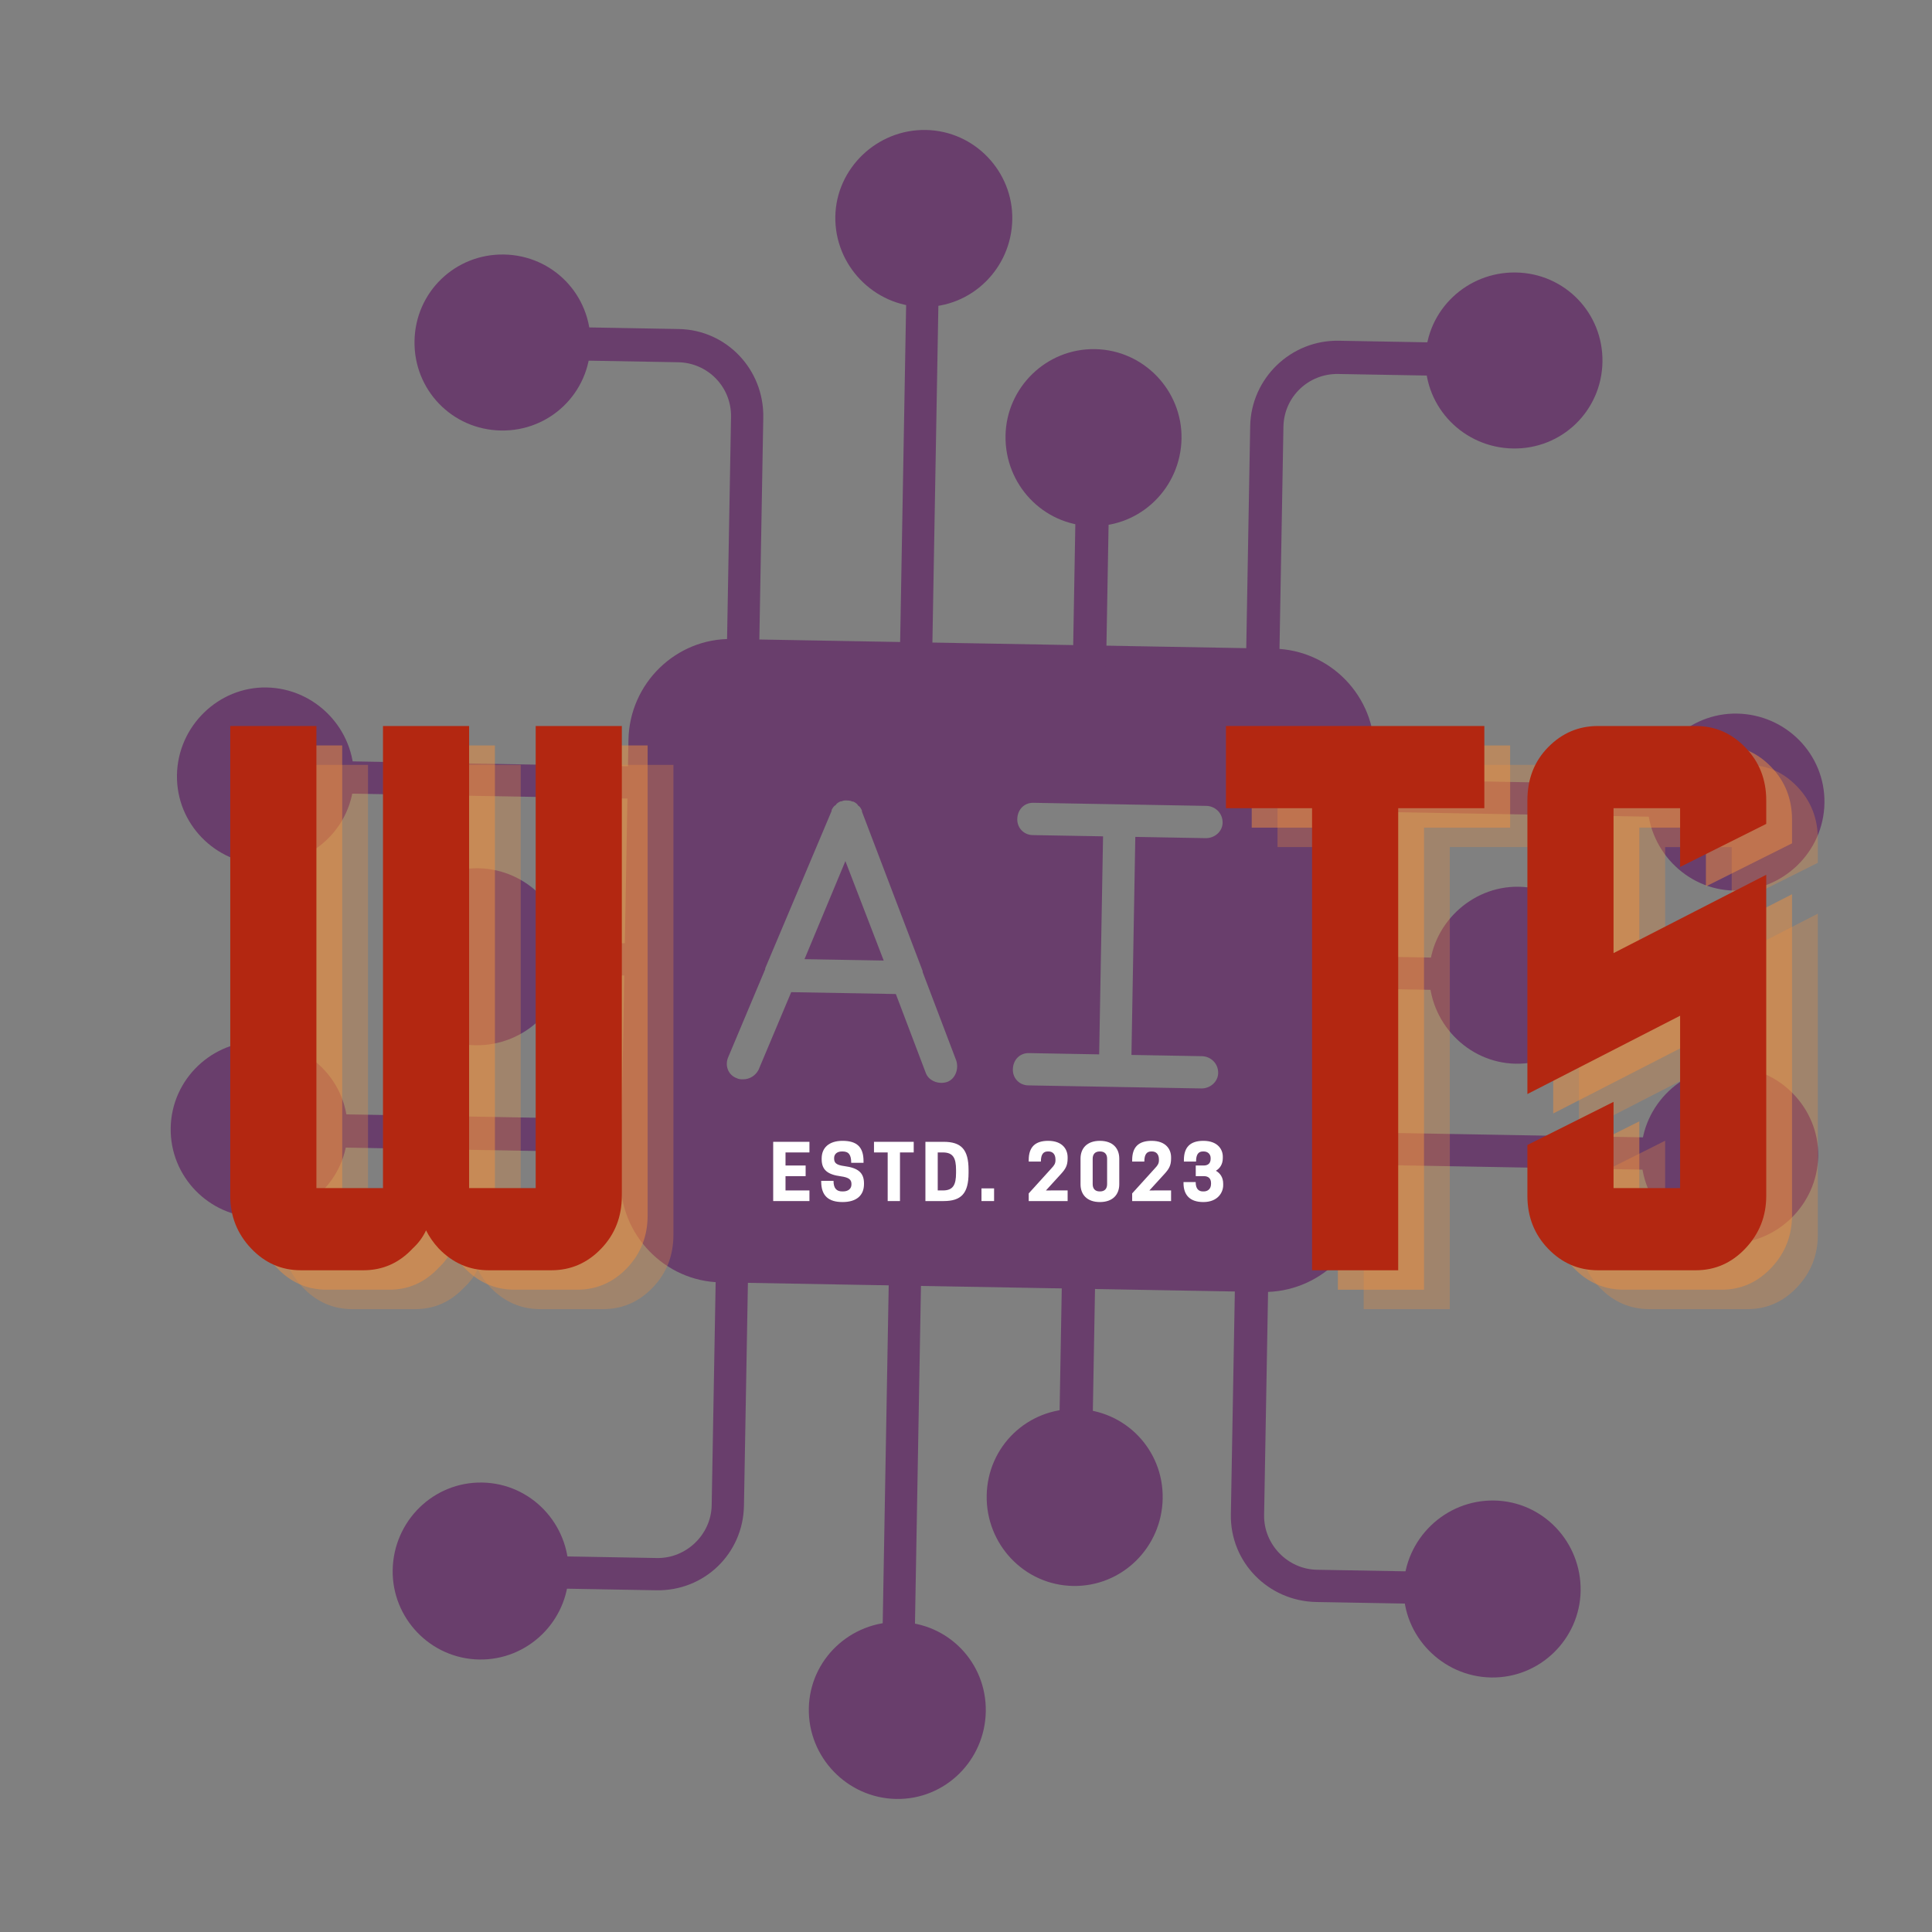 <svg xmlns="http://www.w3.org/2000/svg" xmlns:xlink="http://www.w3.org/1999/xlink" width="500" zoomAndPan="magnify" viewBox="0 0 375 375" height="500" preserveAspectRatio="xMidYMid meet" version="1.0"><rect x="0" y="0" width="375" height="375" fill="#808080" stroke="none"/><defs><g/><clipPath id="895624e293"><path d="M 120 124 L 267 124 L 267 251 L 120 251 Z M 120 124 " clip-rule="nonzero"/></clipPath><clipPath id="60f5c1afa6"><path d="M 36.555 22.684 L 356.754 28.371 L 351 352.32 L 30.801 346.633 Z M 36.555 22.684 " clip-rule="nonzero"/></clipPath><clipPath id="716bca8448"><path d="M 36.555 22.684 L 356.754 28.371 L 351 352.32 L 30.801 346.633 Z M 36.555 22.684 " clip-rule="nonzero"/></clipPath><clipPath id="19a16122b1"><path d="M 174 53 L 183 53 L 183 132 L 174 132 Z M 174 53 " clip-rule="nonzero"/></clipPath><clipPath id="61b8a2afd4"><path d="M 36.555 22.684 L 356.754 28.371 L 351 352.32 L 30.801 346.633 Z M 36.555 22.684 " clip-rule="nonzero"/></clipPath><clipPath id="89fb975c18"><path d="M 36.555 22.684 L 356.754 28.371 L 351 352.32 L 30.801 346.633 Z M 36.555 22.684 " clip-rule="nonzero"/></clipPath><clipPath id="247febf30d"><path d="M 162 25 L 197 25 L 197 60 L 162 60 Z M 162 25 " clip-rule="nonzero"/></clipPath><clipPath id="c7e0e352fa"><path d="M 36.555 22.684 L 356.754 28.371 L 351 352.32 L 30.801 346.633 Z M 36.555 22.684 " clip-rule="nonzero"/></clipPath><clipPath id="b2e7d6662c"><path d="M 36.555 22.684 L 356.754 28.371 L 351 352.32 L 30.801 346.633 Z M 36.555 22.684 " clip-rule="nonzero"/></clipPath><clipPath id="68cd375a69"><path d="M 208 95 L 216 95 L 216 132 L 208 132 Z M 208 95 " clip-rule="nonzero"/></clipPath><clipPath id="cdfb68160e"><path d="M 36.555 22.684 L 356.754 28.371 L 351 352.32 L 30.801 346.633 Z M 36.555 22.684 " clip-rule="nonzero"/></clipPath><clipPath id="280800e786"><path d="M 36.555 22.684 L 356.754 28.371 L 351 352.32 L 30.801 346.633 Z M 36.555 22.684 " clip-rule="nonzero"/></clipPath><clipPath id="8c2e4e39b2"><path d="M 195 67 L 230 67 L 230 103 L 195 103 Z M 195 67 " clip-rule="nonzero"/></clipPath><clipPath id="a9f0c5ac9f"><path d="M 36.555 22.684 L 356.754 28.371 L 351 352.32 L 30.801 346.633 Z M 36.555 22.684 " clip-rule="nonzero"/></clipPath><clipPath id="314cac5dd6"><path d="M 36.555 22.684 L 356.754 28.371 L 351 352.32 L 30.801 346.633 Z M 36.555 22.684 " clip-rule="nonzero"/></clipPath><clipPath id="941f2319b2"><path d="M 241 66 L 284 66 L 284 133 L 241 133 Z M 241 66 " clip-rule="nonzero"/></clipPath><clipPath id="9f6d75e9c3"><path d="M 36.555 22.684 L 356.754 28.371 L 351 352.32 L 30.801 346.633 Z M 36.555 22.684 " clip-rule="nonzero"/></clipPath><clipPath id="4e5cf99139"><path d="M 36.555 22.684 L 356.754 28.371 L 351 352.32 L 30.801 346.633 Z M 36.555 22.684 " clip-rule="nonzero"/></clipPath><clipPath id="0f11451561"><path d="M 276 52 L 312 52 L 312 88 L 276 88 Z M 276 52 " clip-rule="nonzero"/></clipPath><clipPath id="218924fa61"><path d="M 36.555 22.684 L 356.754 28.371 L 351 352.32 L 30.801 346.633 Z M 36.555 22.684 " clip-rule="nonzero"/></clipPath><clipPath id="cd38a8ddcf"><path d="M 36.555 22.684 L 356.754 28.371 L 351 352.32 L 30.801 346.633 Z M 36.555 22.684 " clip-rule="nonzero"/></clipPath><clipPath id="bad99c5038"><path d="M 108 63 L 149 63 L 149 131 L 108 131 Z M 108 63 " clip-rule="nonzero"/></clipPath><clipPath id="78662cc210"><path d="M 36.555 22.684 L 356.754 28.371 L 351 352.32 L 30.801 346.633 Z M 36.555 22.684 " clip-rule="nonzero"/></clipPath><clipPath id="b880d0c019"><path d="M 36.555 22.684 L 356.754 28.371 L 351 352.32 L 30.801 346.633 Z M 36.555 22.684 " clip-rule="nonzero"/></clipPath><clipPath id="b0d329d0ca"><path d="M 80 49 L 115 49 L 115 84 L 80 84 Z M 80 49 " clip-rule="nonzero"/></clipPath><clipPath id="f43cca7c73"><path d="M 36.555 22.684 L 356.754 28.371 L 351 352.32 L 30.801 346.633 Z M 36.555 22.684 " clip-rule="nonzero"/></clipPath><clipPath id="ff06f9dbd4"><path d="M 36.555 22.684 L 356.754 28.371 L 351 352.32 L 30.801 346.633 Z M 36.555 22.684 " clip-rule="nonzero"/></clipPath><clipPath id="56a341dcf9"><path d="M 260 151 L 327 151 L 327 159 L 260 159 Z M 260 151 " clip-rule="nonzero"/></clipPath><clipPath id="0589700fce"><path d="M 36.555 22.684 L 356.754 28.371 L 351 352.32 L 30.801 346.633 Z M 36.555 22.684 " clip-rule="nonzero"/></clipPath><clipPath id="c4bb96fa6c"><path d="M 36.555 22.684 L 356.754 28.371 L 351 352.32 L 30.801 346.633 Z M 36.555 22.684 " clip-rule="nonzero"/></clipPath><clipPath id="7567b9d6a1"><path d="M 319 138 L 355 138 L 355 173 L 319 173 Z M 319 138 " clip-rule="nonzero"/></clipPath><clipPath id="b8759ae24a"><path d="M 36.555 22.684 L 356.754 28.371 L 351 352.32 L 30.801 346.633 Z M 36.555 22.684 " clip-rule="nonzero"/></clipPath><clipPath id="9e992538cb"><path d="M 36.555 22.684 L 356.754 28.371 L 351 352.32 L 30.801 346.633 Z M 36.555 22.684 " clip-rule="nonzero"/></clipPath><clipPath id="c3412847da"><path d="M 259 185 L 284 185 L 284 193 L 259 193 Z M 259 185 " clip-rule="nonzero"/></clipPath><clipPath id="0d73ebf85a"><path d="M 36.555 22.684 L 356.754 28.371 L 351 352.32 L 30.801 346.633 Z M 36.555 22.684 " clip-rule="nonzero"/></clipPath><clipPath id="998cf0edea"><path d="M 36.555 22.684 L 356.754 28.371 L 351 352.32 L 30.801 346.633 Z M 36.555 22.684 " clip-rule="nonzero"/></clipPath><clipPath id="9c0096636a"><path d="M 277 172 L 312 172 L 312 207 L 277 207 Z M 277 172 " clip-rule="nonzero"/></clipPath><clipPath id="bd945d0811"><path d="M 36.555 22.684 L 356.754 28.371 L 351 352.32 L 30.801 346.633 Z M 36.555 22.684 " clip-rule="nonzero"/></clipPath><clipPath id="88f3a07d03"><path d="M 36.555 22.684 L 356.754 28.371 L 351 352.32 L 30.801 346.633 Z M 36.555 22.684 " clip-rule="nonzero"/></clipPath><clipPath id="b370117d90"><path d="M 258 219 L 325 219 L 325 228 L 258 228 Z M 258 219 " clip-rule="nonzero"/></clipPath><clipPath id="aee5d3db05"><path d="M 36.555 22.684 L 356.754 28.371 L 351 352.32 L 30.801 346.633 Z M 36.555 22.684 " clip-rule="nonzero"/></clipPath><clipPath id="47d295acdd"><path d="M 36.555 22.684 L 356.754 28.371 L 351 352.32 L 30.801 346.633 Z M 36.555 22.684 " clip-rule="nonzero"/></clipPath><clipPath id="833400705a"><path d="M 318 207 L 353 207 L 353 242 L 318 242 Z M 318 207 " clip-rule="nonzero"/></clipPath><clipPath id="e46250c40a"><path d="M 36.555 22.684 L 356.754 28.371 L 351 352.32 L 30.801 346.633 Z M 36.555 22.684 " clip-rule="nonzero"/></clipPath><clipPath id="c892b0cb42"><path d="M 36.555 22.684 L 356.754 28.371 L 351 352.32 L 30.801 346.633 Z M 36.555 22.684 " clip-rule="nonzero"/></clipPath><clipPath id="1beb6cb17c"><path d="M 171 243 L 179 243 L 179 322 L 171 322 Z M 171 243 " clip-rule="nonzero"/></clipPath><clipPath id="83ec8e0f5c"><path d="M 36.555 22.684 L 356.754 28.371 L 351 352.32 L 30.801 346.633 Z M 36.555 22.684 " clip-rule="nonzero"/></clipPath><clipPath id="a64b6137c4"><path d="M 36.555 22.684 L 356.754 28.371 L 351 352.32 L 30.801 346.633 Z M 36.555 22.684 " clip-rule="nonzero"/></clipPath><clipPath id="ea58fdb135"><path d="M 156 314 L 192 314 L 192 350 L 156 350 Z M 156 314 " clip-rule="nonzero"/></clipPath><clipPath id="33c236ddaa"><path d="M 36.555 22.684 L 356.754 28.371 L 351 352.32 L 30.801 346.633 Z M 36.555 22.684 " clip-rule="nonzero"/></clipPath><clipPath id="22baf4ad5b"><path d="M 36.555 22.684 L 356.754 28.371 L 351 352.32 L 30.801 346.633 Z M 36.555 22.684 " clip-rule="nonzero"/></clipPath><clipPath id="7a31a02f2b"><path d="M 205 243 L 213 243 L 213 280 L 205 280 Z M 205 243 " clip-rule="nonzero"/></clipPath><clipPath id="86a9da681c"><path d="M 36.555 22.684 L 356.754 28.371 L 351 352.32 L 30.801 346.633 Z M 36.555 22.684 " clip-rule="nonzero"/></clipPath><clipPath id="2b853f7bab"><path d="M 36.555 22.684 L 356.754 28.371 L 351 352.32 L 30.801 346.633 Z M 36.555 22.684 " clip-rule="nonzero"/></clipPath><clipPath id="df292d24e6"><path d="M 191 273 L 226 273 L 226 308 L 191 308 Z M 191 273 " clip-rule="nonzero"/></clipPath><clipPath id="267c2be003"><path d="M 36.555 22.684 L 356.754 28.371 L 351 352.32 L 30.801 346.633 Z M 36.555 22.684 " clip-rule="nonzero"/></clipPath><clipPath id="9cd76be315"><path d="M 36.555 22.684 L 356.754 28.371 L 351 352.32 L 30.801 346.633 Z M 36.555 22.684 " clip-rule="nonzero"/></clipPath><clipPath id="3a878bc8b4"><path d="M 238 244 L 279 244 L 279 312 L 238 312 Z M 238 244 " clip-rule="nonzero"/></clipPath><clipPath id="f75fd65687"><path d="M 36.555 22.684 L 356.754 28.371 L 351 352.32 L 30.801 346.633 Z M 36.555 22.684 " clip-rule="nonzero"/></clipPath><clipPath id="657f21ca26"><path d="M 36.555 22.684 L 356.754 28.371 L 351 352.32 L 30.801 346.633 Z M 36.555 22.684 " clip-rule="nonzero"/></clipPath><clipPath id="35b478cdfc"><path d="M 272 291 L 307 291 L 307 326 L 272 326 Z M 272 291 " clip-rule="nonzero"/></clipPath><clipPath id="26f58184c7"><path d="M 36.555 22.684 L 356.754 28.371 L 351 352.32 L 30.801 346.633 Z M 36.555 22.684 " clip-rule="nonzero"/></clipPath><clipPath id="649ede7282"><path d="M 36.555 22.684 L 356.754 28.371 L 351 352.32 L 30.801 346.633 Z M 36.555 22.684 " clip-rule="nonzero"/></clipPath><clipPath id="a0b785434b"><path d="M 104 242 L 146 242 L 146 309 L 104 309 Z M 104 242 " clip-rule="nonzero"/></clipPath><clipPath id="4c05b08aad"><path d="M 36.555 22.684 L 356.754 28.371 L 351 352.32 L 30.801 346.633 Z M 36.555 22.684 " clip-rule="nonzero"/></clipPath><clipPath id="e73bd438d1"><path d="M 36.555 22.684 L 356.754 28.371 L 351 352.32 L 30.801 346.633 Z M 36.555 22.684 " clip-rule="nonzero"/></clipPath><clipPath id="2f28edc4d5"><path d="M 76 287 L 111 287 L 111 323 L 76 323 Z M 76 287 " clip-rule="nonzero"/></clipPath><clipPath id="af0b7113b3"><path d="M 36.555 22.684 L 356.754 28.371 L 351 352.32 L 30.801 346.633 Z M 36.555 22.684 " clip-rule="nonzero"/></clipPath><clipPath id="d779678ba4"><path d="M 36.555 22.684 L 356.754 28.371 L 351 352.32 L 30.801 346.633 Z M 36.555 22.684 " clip-rule="nonzero"/></clipPath><clipPath id="797e48f915"><path d="M 62 147 L 129 147 L 129 156 L 62 156 Z M 62 147 " clip-rule="nonzero"/></clipPath><clipPath id="907c60ba14"><path d="M 36.555 22.684 L 356.754 28.371 L 351 352.32 L 30.801 346.633 Z M 36.555 22.684 " clip-rule="nonzero"/></clipPath><clipPath id="d3faacc3c8"><path d="M 36.555 22.684 L 356.754 28.371 L 351 352.32 L 30.801 346.633 Z M 36.555 22.684 " clip-rule="nonzero"/></clipPath><clipPath id="dc5b8a04bc"><path d="M 34 133 L 69 133 L 69 168 L 34 168 Z M 34 133 " clip-rule="nonzero"/></clipPath><clipPath id="4583e6c410"><path d="M 36.555 22.684 L 356.754 28.371 L 351 352.32 L 30.801 346.633 Z M 36.555 22.684 " clip-rule="nonzero"/></clipPath><clipPath id="0cedaac43f"><path d="M 36.555 22.684 L 356.754 28.371 L 351 352.32 L 30.801 346.633 Z M 36.555 22.684 " clip-rule="nonzero"/></clipPath><clipPath id="bafaa85e4a"><path d="M 103 182 L 128 182 L 128 190 L 103 190 Z M 103 182 " clip-rule="nonzero"/></clipPath><clipPath id="374fe1232e"><path d="M 36.555 22.684 L 356.754 28.371 L 351 352.32 L 30.801 346.633 Z M 36.555 22.684 " clip-rule="nonzero"/></clipPath><clipPath id="7a0591db0c"><path d="M 36.555 22.684 L 356.754 28.371 L 351 352.32 L 30.801 346.633 Z M 36.555 22.684 " clip-rule="nonzero"/></clipPath><clipPath id="cd0ffa2f88"><path d="M 75 168 L 110 168 L 110 203 L 75 203 Z M 75 168 " clip-rule="nonzero"/></clipPath><clipPath id="deb052cf3d"><path d="M 36.555 22.684 L 356.754 28.371 L 351 352.32 L 30.801 346.633 Z M 36.555 22.684 " clip-rule="nonzero"/></clipPath><clipPath id="d948e46bba"><path d="M 36.555 22.684 L 356.754 28.371 L 351 352.32 L 30.801 346.633 Z M 36.555 22.684 " clip-rule="nonzero"/></clipPath><clipPath id="ea0650fee1"><path d="M 61 216 L 127 216 L 127 224 L 61 224 Z M 61 216 " clip-rule="nonzero"/></clipPath><clipPath id="00e3f78082"><path d="M 36.555 22.684 L 356.754 28.371 L 351 352.32 L 30.801 346.633 Z M 36.555 22.684 " clip-rule="nonzero"/></clipPath><clipPath id="4b8e83b44a"><path d="M 36.555 22.684 L 356.754 28.371 L 351 352.32 L 30.801 346.633 Z M 36.555 22.684 " clip-rule="nonzero"/></clipPath><clipPath id="e3da1442a2"><path d="M 33 202 L 68 202 L 68 237 L 33 237 Z M 33 202 " clip-rule="nonzero"/></clipPath><clipPath id="8b1a2b9654"><path d="M 36.555 22.684 L 356.754 28.371 L 351 352.32 L 30.801 346.633 Z M 36.555 22.684 " clip-rule="nonzero"/></clipPath><clipPath id="1bc4c8ca08"><path d="M 36.555 22.684 L 356.754 28.371 L 351 352.32 L 30.801 346.633 Z M 36.555 22.684 " clip-rule="nonzero"/></clipPath></defs><g clip-path="url(#895624e293)"><g clip-path="url(#60f5c1afa6)"><g clip-path="url(#716bca8448)"><path fill="#693e6c" d="M 244.992 250.773 L 139.855 248.906 C 129.039 248.715 120.277 239.637 120.469 228.82 L 121.984 143.609 C 122.18 132.602 131.258 123.84 142.074 124.031 L 247.211 125.902 C 258.219 126.098 266.98 135.176 266.781 146.18 L 265.27 231.391 C 265.078 242.207 256 250.969 244.992 250.773 Z M 144.164 209.496 C 143.785 209.488 143.402 209.484 143.027 209.285 C 141.328 208.688 140.605 206.777 141.395 205.082 L 148.527 188.121 L 148.531 187.934 L 161.414 157.41 C 161.414 157.41 161.418 157.219 161.418 157.219 C 161.613 156.844 161.812 156.465 162.195 156.281 C 162.391 155.906 162.773 155.723 163.156 155.539 C 163.156 155.539 163.156 155.539 163.344 155.543 C 163.73 155.359 163.918 155.363 164.297 155.371 C 164.676 155.379 165.059 155.383 165.434 155.582 C 165.434 155.582 165.621 155.586 165.621 155.586 C 166 155.781 166.375 155.977 166.559 156.359 C 166.934 156.559 167.117 156.941 167.301 157.324 C 167.301 157.324 167.297 157.512 167.297 157.512 L 179.086 188.477 L 179.082 188.664 L 185.613 205.867 C 186.152 207.586 185.359 209.469 183.828 210.012 C 182.113 210.551 180.227 209.758 179.684 208.23 L 173.883 192.938 L 153.574 192.578 L 147.234 207.652 C 146.645 208.781 145.492 209.52 144.164 209.496 Z M 216.465 210.973 L 216.273 210.969 L 199.574 210.672 C 197.867 210.641 196.562 209.289 196.594 207.582 C 196.625 205.684 197.977 204.379 199.688 204.406 L 213.348 204.652 L 214.102 162.332 L 200.438 162.09 C 198.73 162.059 197.426 160.707 197.453 158.996 C 197.488 157.102 198.84 155.797 200.547 155.824 L 234.141 156.422 C 235.848 156.453 237.34 157.809 237.309 159.707 C 237.277 161.414 235.734 162.715 234.027 162.684 L 220.363 162.441 L 219.613 204.762 L 233.277 205.004 C 234.984 205.035 236.48 206.391 236.445 208.289 C 236.414 209.996 234.871 211.297 233.164 211.266 Z M 171.527 186.441 L 164.09 167.137 L 156.156 186.172 Z M 171.527 186.441 " fill-opacity="1" fill-rule="evenodd"/></g></g></g><g clip-path="url(#19a16122b1)"><g clip-path="url(#61b8a2afd4)"><g clip-path="url(#89fb975c18)"><path fill="#693e6c" d="M 177.828 131.121 C 176.121 131.094 174.629 129.547 174.66 127.84 L 175.93 56.293 C 175.961 54.586 177.504 53.094 179.211 53.125 C 180.922 53.156 182.223 54.695 182.191 56.406 L 180.922 127.949 C 180.891 129.66 179.535 131.152 177.828 131.121 Z M 177.828 131.121 " fill-opacity="1" fill-rule="evenodd"/></g></g></g><g clip-path="url(#247febf30d)"><g clip-path="url(#c7e0e352fa)"><g clip-path="url(#b2e7d6662c)"><path fill="#693e6c" d="M 179.098 59.578 C 169.609 59.41 161.965 51.488 162.137 42 C 162.301 32.703 170.219 25.059 179.707 25.227 C 189.195 25.395 196.648 33.312 196.484 42.609 C 196.316 52.098 188.586 59.746 179.098 59.578 Z M 179.098 59.578 " fill-opacity="1" fill-rule="evenodd"/></g></g></g><g clip-path="url(#68cd375a69)"><g clip-path="url(#cdfb68160e)"><g clip-path="url(#280800e786)"><path fill="#693e6c" d="M 211.418 131.719 C 209.711 131.688 208.219 130.145 208.25 128.438 L 208.773 98.832 C 208.805 97.121 210.352 95.633 212.059 95.66 C 213.766 95.691 215.258 97.238 215.227 98.945 L 214.703 128.551 C 214.672 130.258 213.125 131.75 211.418 131.719 Z M 211.418 131.719 " fill-opacity="1" fill-rule="evenodd"/></g></g></g><g clip-path="url(#8c2e4e39b2)"><g clip-path="url(#a9f0c5ac9f)"><g clip-path="url(#314cac5dd6)"><path fill="#693e6c" d="M 211.945 102.113 C 202.453 101.945 195.004 94.031 195.172 84.543 C 195.336 75.242 203.066 67.598 212.555 67.766 C 222.043 67.934 229.496 75.848 229.332 85.148 C 229.16 94.637 221.434 102.281 211.945 102.113 Z M 211.945 102.113 " fill-opacity="1" fill-rule="evenodd"/></g></g></g><g clip-path="url(#941f2319b2)"><g clip-path="url(#9f6d75e9c3)"><g clip-path="url(#4e5cf99139)"><path fill="#693e6c" d="M 245.008 132.316 C 243.301 132.285 241.809 130.742 241.84 129.031 L 242.66 82.727 C 242.828 73.43 250.555 65.973 259.852 66.137 L 279.969 66.496 C 281.676 66.523 283.168 68.07 283.137 69.777 C 283.105 71.484 281.562 72.977 279.855 72.945 L 259.738 72.59 C 254.043 72.488 249.219 76.957 249.113 82.84 L 248.293 129.148 C 248.262 130.855 246.715 132.348 245.008 132.316 Z M 245.008 132.316 " fill-opacity="1" fill-rule="evenodd"/></g></g></g><g clip-path="url(#0f11451561)"><g clip-path="url(#218924fa61)"><g clip-path="url(#cd38a8ddcf)"><path fill="#693e6c" d="M 293.652 87.051 C 284.164 86.883 276.516 79.152 276.684 69.664 C 276.852 60.176 284.77 52.723 294.258 52.891 C 303.746 53.059 311.203 60.785 311.035 70.273 C 310.867 79.762 303.141 87.219 293.652 87.051 Z M 293.652 87.051 " fill-opacity="1" fill-rule="evenodd"/></g></g></g><g clip-path="url(#bad99c5038)"><g clip-path="url(#78662cc210)"><g clip-path="url(#b880d0c019)"><path fill="#693e6c" d="M 144.238 130.527 C 142.34 130.492 141.039 128.949 141.066 127.242 L 141.891 80.938 C 141.996 75.055 137.332 70.414 131.637 70.312 L 111.523 69.957 C 109.625 69.922 108.324 68.383 108.352 66.672 C 108.383 64.965 109.738 63.469 111.637 63.504 L 131.754 63.863 C 141.051 64.027 148.316 71.75 148.152 81.047 L 147.332 127.355 C 147.301 129.062 145.945 130.555 144.238 130.527 Z M 144.238 130.527 " fill-opacity="1" fill-rule="evenodd"/></g></g></g><g clip-path="url(#b0d329d0ca)"><g clip-path="url(#f43cca7c73)"><g clip-path="url(#ff06f9dbd4)"><path fill="#693e6c" d="M 97.23 83.562 C 87.742 83.391 80.289 75.668 80.457 66.176 C 80.625 56.688 88.352 49.23 97.84 49.402 C 107.328 49.57 114.785 57.297 114.617 66.785 C 114.445 76.273 106.723 83.73 97.23 83.562 Z M 97.23 83.562 " fill-opacity="1" fill-rule="evenodd"/></g></g></g><g clip-path="url(#56a341dcf9)"><g clip-path="url(#0589700fce)"><g clip-path="url(#c4bb96fa6c)"><path fill="#693e6c" d="M 322.945 158.57 L 263.355 157.512 C 261.648 157.48 260.156 155.934 260.188 154.227 C 260.215 152.52 261.758 151.219 263.465 151.246 L 323.055 152.305 C 324.766 152.336 326.07 153.688 326.039 155.398 C 326.008 157.105 324.652 158.598 322.945 158.57 Z M 322.945 158.57 " fill-opacity="1" fill-rule="evenodd"/></g></g></g><g clip-path="url(#7567b9d6a1)"><g clip-path="url(#b8759ae24a)"><g clip-path="url(#9e992538cb)"><path fill="#693e6c" d="M 336.547 172.859 C 327.25 172.691 319.605 164.773 319.777 155.285 C 319.945 145.797 327.859 138.344 337.16 138.508 C 346.648 138.676 354.293 146.406 354.125 155.895 C 353.957 165.383 346.039 173.027 336.547 172.859 Z M 336.547 172.859 " fill-opacity="1" fill-rule="evenodd"/></g></g></g><g clip-path="url(#c3412847da)"><g clip-path="url(#0d73ebf85a)"><g clip-path="url(#998cf0edea)"><path fill="#693e6c" d="M 280.582 192.176 L 262.746 191.859 C 261.035 191.828 259.543 190.473 259.574 188.578 C 259.605 186.867 261.148 185.566 262.855 185.598 L 280.695 185.914 C 282.402 185.945 283.707 187.297 283.676 189.004 C 283.645 190.902 282.293 192.207 280.582 192.176 Z M 280.582 192.176 " fill-opacity="1" fill-rule="evenodd"/></g></g></g><g clip-path="url(#9c0096636a)"><g clip-path="url(#bd945d0811)"><g clip-path="url(#88f3a07d03)"><path fill="#693e6c" d="M 294.188 206.465 C 284.887 206.301 277.246 198.383 277.414 188.895 C 277.578 179.594 285.5 171.953 294.797 172.117 C 304.285 172.285 311.93 180.203 311.766 189.504 C 311.594 198.992 303.676 206.637 294.188 206.465 Z M 294.188 206.465 " fill-opacity="1" fill-rule="evenodd"/></g></g></g><g clip-path="url(#b370117d90)"><g clip-path="url(#aee5d3db05)"><g clip-path="url(#47d295acdd)"><path fill="#693e6c" d="M 321.727 227.078 L 262.137 226.02 C 260.43 225.988 258.934 224.633 258.969 222.738 C 259 221.027 260.539 219.727 262.25 219.758 L 321.84 220.816 C 323.547 220.848 324.852 222.199 324.82 223.906 C 324.789 225.805 323.438 227.109 321.727 227.078 Z M 321.727 227.078 " fill-opacity="1" fill-rule="evenodd"/></g></g></g><g clip-path="url(#833400705a)"><g clip-path="url(#e46250c40a)"><g clip-path="url(#c892b0cb42)"><path fill="#693e6c" d="M 335.332 241.367 C 326.031 241.203 318.391 233.285 318.559 223.793 C 318.723 214.496 326.645 206.852 335.941 207.02 C 345.43 207.188 353.074 215.105 352.91 224.406 C 352.738 233.895 344.82 241.535 335.332 241.367 Z M 335.332 241.367 " fill-opacity="1" fill-rule="evenodd"/></g></g></g><g clip-path="url(#1beb6cb17c)"><g clip-path="url(#83ec8e0f5c)"><g clip-path="url(#a64b6137c4)"><path fill="#693e6c" d="M 174.453 321.09 C 172.746 321.059 171.25 319.703 171.281 317.996 L 172.551 246.449 C 172.586 244.551 174.129 243.25 175.836 243.281 C 177.543 243.312 178.848 244.664 178.812 246.562 L 177.543 318.105 C 177.512 319.816 176.16 321.121 174.453 321.09 Z M 174.453 321.09 " fill-opacity="1" fill-rule="evenodd"/></g></g></g><g clip-path="url(#ea58fdb135)"><g clip-path="url(#33c236ddaa)"><g clip-path="url(#22baf4ad5b)"><path fill="#693e6c" d="M 173.953 349.176 C 164.465 349.008 156.824 341.09 156.992 331.602 C 157.16 322.109 165.074 314.656 174.562 314.828 C 184.055 314.996 191.508 322.723 191.34 332.211 C 191.172 341.699 183.441 349.344 173.953 349.176 Z M 173.953 349.176 " fill-opacity="1" fill-rule="evenodd"/></g></g></g><g clip-path="url(#7a31a02f2b)"><g clip-path="url(#86a9da681c)"><g clip-path="url(#2b853f7bab)"><path fill="#693e6c" d="M 208.789 279.746 C 207.082 279.715 205.586 278.359 205.617 276.652 L 206.141 247.047 C 206.176 245.148 207.719 243.848 209.426 243.879 C 211.133 243.906 212.629 245.262 212.594 247.16 L 212.07 276.766 C 212.039 278.473 210.496 279.777 208.789 279.746 Z M 208.789 279.746 " fill-opacity="1" fill-rule="evenodd"/></g></g></g><g clip-path="url(#df292d24e6)"><g clip-path="url(#267c2be003)"><g clip-path="url(#9cd76be315)"><path fill="#693e6c" d="M 208.289 307.832 C 198.801 307.664 191.348 299.746 191.516 290.258 C 191.684 280.77 199.41 273.312 208.898 273.484 C 218.387 273.652 225.844 281.379 225.676 290.867 C 225.508 300.355 217.777 308 208.289 307.832 Z M 208.289 307.832 " fill-opacity="1" fill-rule="evenodd"/></g></g></g><g clip-path="url(#3a878bc8b4)"><g clip-path="url(#f75fd65687)"><g clip-path="url(#657f21ca26)"><path fill="#693e6c" d="M 275.621 311.305 L 255.504 310.949 C 246.203 310.785 238.746 303.246 238.91 293.949 L 239.734 247.645 C 239.766 245.746 241.309 244.445 243.016 244.473 C 244.723 244.504 246.219 245.859 246.184 247.758 L 245.363 294.062 C 245.262 299.758 249.922 304.586 255.613 304.688 L 275.73 305.043 C 277.438 305.074 278.934 306.43 278.898 308.328 C 278.871 310.035 277.328 311.336 275.621 311.305 Z M 275.621 311.305 " fill-opacity="1" fill-rule="evenodd"/></g></g></g><g clip-path="url(#35b478cdfc)"><g clip-path="url(#26f58184c7)"><g clip-path="url(#649ede7282)"><path fill="#693e6c" d="M 289.414 325.598 C 279.926 325.43 272.281 317.512 272.449 308.211 C 272.617 298.723 280.535 291.082 290.023 291.25 C 299.512 291.418 306.965 299.332 306.797 308.824 C 306.633 318.121 298.902 325.77 289.414 325.598 Z M 289.414 325.598 " fill-opacity="1" fill-rule="evenodd"/></g></g></g><g clip-path="url(#a0b785434b)"><g clip-path="url(#4c05b08aad)"><g clip-path="url(#e73bd438d1)"><path fill="#693e6c" d="M 127.402 308.672 L 107.289 308.316 C 105.391 308.281 104.086 306.93 104.117 305.223 C 104.148 303.324 105.5 302.02 107.398 302.055 L 127.516 302.41 C 133.207 302.512 138.039 297.852 138.137 292.16 L 138.961 245.852 C 138.996 243.957 140.348 242.648 142.246 242.684 C 143.953 242.715 145.258 244.066 145.223 245.965 L 144.402 292.27 C 144.234 301.57 136.703 308.84 127.402 308.672 Z M 127.402 308.672 " fill-opacity="1" fill-rule="evenodd"/></g></g></g><g clip-path="url(#2f28edc4d5)"><g clip-path="url(#af0b7113b3)"><g clip-path="url(#d779678ba4)"><path fill="#693e6c" d="M 92.996 322.109 C 83.508 321.941 76.055 314.027 76.219 304.727 C 76.387 295.238 84.117 287.594 93.605 287.762 C 103.094 287.93 110.547 295.844 110.379 305.332 C 110.215 314.633 102.484 322.277 92.996 322.109 Z M 92.996 322.109 " fill-opacity="1" fill-rule="evenodd"/></g></g></g><g clip-path="url(#797e48f915)"><g clip-path="url(#907c60ba14)"><g clip-path="url(#d3faacc3c8)"><path fill="#693e6c" d="M 125.008 155.055 L 65.418 153.996 C 63.711 153.965 62.215 152.609 62.246 150.902 C 62.277 149.004 63.82 147.703 65.527 147.73 L 125.117 148.789 C 126.828 148.82 128.133 150.172 128.098 152.07 C 128.066 153.777 126.715 155.082 125.008 155.055 Z M 125.008 155.055 " fill-opacity="1" fill-rule="evenodd"/></g></g></g><g clip-path="url(#dc5b8a04bc)"><g clip-path="url(#4583e6c410)"><g clip-path="url(#0cedaac43f)"><path fill="#693e6c" d="M 51.125 167.789 C 41.824 167.625 34.18 159.895 34.348 150.406 C 34.516 140.918 42.438 133.273 51.734 133.438 C 61.223 133.609 68.867 141.527 68.699 151.016 C 68.527 160.504 60.613 167.957 51.125 167.789 Z M 51.125 167.789 " fill-opacity="1" fill-rule="evenodd"/></g></g></g><g clip-path="url(#bafaa85e4a)"><g clip-path="url(#374fe1232e)"><g clip-path="url(#7a0591db0c)"><path fill="#693e6c" d="M 124.398 189.402 L 106.559 189.086 C 104.852 189.055 103.355 187.699 103.387 185.992 C 103.418 184.285 104.961 182.793 106.668 182.824 L 124.508 183.141 C 126.215 183.172 127.52 184.711 127.488 186.422 C 127.457 188.129 126.105 189.434 124.398 189.402 Z M 124.398 189.402 " fill-opacity="1" fill-rule="evenodd"/></g></g></g><g clip-path="url(#cd0ffa2f88)"><g clip-path="url(#deb052cf3d)"><g clip-path="url(#d948e46bba)"><path fill="#693e6c" d="M 92.266 202.879 C 82.777 202.711 75.32 194.984 75.488 185.496 C 75.656 176.008 83.387 168.363 92.875 168.531 C 102.363 168.699 110.008 176.617 109.84 186.105 C 109.668 195.594 101.754 203.047 92.266 202.879 Z M 92.266 202.879 " fill-opacity="1" fill-rule="evenodd"/></g></g></g><g clip-path="url(#ea0650fee1)"><g clip-path="url(#00e3f78082)"><g clip-path="url(#4b8e83b44a)"><path fill="#693e6c" d="M 123.785 223.754 L 64.195 222.695 C 62.488 222.664 60.996 221.117 61.027 219.41 C 61.059 217.703 62.605 216.211 64.312 216.242 L 123.902 217.301 C 125.609 217.332 126.91 218.871 126.879 220.578 C 126.852 222.289 125.496 223.781 123.785 223.754 Z M 123.785 223.754 " fill-opacity="1" fill-rule="evenodd"/></g></g></g><g clip-path="url(#e3da1442a2)"><g clip-path="url(#8b1a2b9654)"><g clip-path="url(#1bc4c8ca08)"><path fill="#693e6c" d="M 49.906 236.297 C 40.609 236.133 32.961 228.402 33.133 218.914 C 33.301 209.426 41.215 201.973 50.516 202.137 C 60.004 202.309 67.648 210.035 67.48 219.523 C 67.312 229.012 59.395 236.465 49.906 236.297 Z M 49.906 236.297 " fill-opacity="1" fill-rule="evenodd"/></g></g></g><g fill="#ed8f40" fill-opacity="0.302"><g transform="translate(48.633, 254.105)"><g><path d="M 44.078 -7.75 C 43.473 -6.438 42.613 -5.27 41.5 -4.25 C 38.863 -1.414 35.672 0 31.922 0 L 19.766 0 C 16.016 0 12.797 -1.414 10.109 -4.25 C 7.422 -7.094 6.078 -10.488 6.078 -14.438 L 6.078 -105.641 L 22.797 -105.641 L 22.797 -15.953 L 35.719 -15.953 L 35.719 -105.641 L 52.438 -105.641 L 52.438 -15.953 L 65.359 -15.953 L 65.359 -105.641 L 82.078 -105.641 L 82.078 -14.438 C 82.078 -10.383 80.734 -6.961 78.047 -4.172 C 75.367 -1.391 72.156 0 68.406 0 L 56.234 0 C 52.484 0 49.242 -1.414 46.516 -4.25 C 45.492 -5.363 44.68 -6.531 44.078 -7.75 Z M 44.078 -7.75 "/></g></g></g><g fill="#ed8f40" fill-opacity="0.502"><g transform="translate(43.626, 250.332)"><g><path d="M 44.078 -7.75 C 43.473 -6.438 42.613 -5.27 41.5 -4.25 C 38.863 -1.414 35.672 0 31.922 0 L 19.766 0 C 16.016 0 12.797 -1.414 10.109 -4.25 C 7.422 -7.094 6.078 -10.488 6.078 -14.438 L 6.078 -105.641 L 22.797 -105.641 L 22.797 -15.953 L 35.719 -15.953 L 35.719 -105.641 L 52.438 -105.641 L 52.438 -15.953 L 65.359 -15.953 L 65.359 -105.641 L 82.078 -105.641 L 82.078 -14.438 C 82.078 -10.383 80.734 -6.961 78.047 -4.172 C 75.367 -1.391 72.156 0 68.406 0 L 56.234 0 C 52.484 0 49.242 -1.414 46.516 -4.25 C 45.492 -5.363 44.68 -6.531 44.078 -7.75 Z M 44.078 -7.75 "/></g></g></g><g fill="#b32711" fill-opacity="1"><g transform="translate(38.618, 246.558)"><g><path d="M 44.078 -7.75 C 43.473 -6.438 42.613 -5.27 41.5 -4.25 C 38.863 -1.414 35.672 0 31.922 0 L 19.766 0 C 16.016 0 12.797 -1.414 10.109 -4.25 C 7.422 -7.094 6.078 -10.488 6.078 -14.438 L 6.078 -105.641 L 22.797 -105.641 L 22.797 -15.953 L 35.719 -15.953 L 35.719 -105.641 L 52.438 -105.641 L 52.438 -15.953 L 65.359 -15.953 L 65.359 -105.641 L 82.078 -105.641 L 82.078 -14.438 C 82.078 -10.383 80.734 -6.961 78.047 -4.172 C 75.367 -1.391 72.156 0 68.406 0 L 56.234 0 C 52.484 0 49.242 -1.414 46.516 -4.25 C 45.492 -5.363 44.68 -6.531 44.078 -7.75 Z M 44.078 -7.75 "/></g></g></g><g fill="#ed8f40" fill-opacity="0.302"><g transform="translate(245.687, 254.105)"><g><path d="M 19 0 L 19 -89.688 L 2.281 -89.688 L 2.281 -105.641 L 52.438 -105.641 L 52.438 -89.688 L 35.719 -89.688 L 35.719 0 Z M 19 0 "/></g></g></g><g fill="#ed8f40" fill-opacity="0.302"><g transform="translate(300.404, 254.105)"><g><path d="M 6.078 -91.203 C 6.078 -95.359 7.422 -98.801 10.109 -101.531 C 12.797 -104.27 16.016 -105.641 19.766 -105.641 L 38.766 -105.641 C 42.516 -105.641 45.727 -104.242 48.406 -101.453 C 51.094 -98.672 52.438 -95.254 52.438 -91.203 L 52.438 -86.641 L 35.719 -78.281 L 35.719 -89.688 L 22.797 -89.688 L 22.797 -61.562 L 52.438 -76.766 L 52.438 -14.438 C 52.438 -10.488 51.094 -7.094 48.406 -4.25 C 45.727 -1.414 42.516 0 38.766 0 L 19.766 0 C 16.016 0 12.797 -1.391 10.109 -4.172 C 7.422 -6.961 6.078 -10.383 6.078 -14.438 L 6.078 -24.312 L 22.797 -32.688 L 22.797 -15.953 L 35.719 -15.953 L 35.719 -49.406 L 6.078 -34.203 Z M 6.078 -91.203 "/></g></g></g><g fill="#ed8f40" fill-opacity="0.502"><g transform="translate(240.68, 250.332)"><g><path d="M 19 0 L 19 -89.688 L 2.281 -89.688 L 2.281 -105.641 L 52.438 -105.641 L 52.438 -89.688 L 35.719 -89.688 L 35.719 0 Z M 19 0 "/></g></g></g><g fill="#ed8f40" fill-opacity="0.502"><g transform="translate(295.397, 250.332)"><g><path d="M 6.078 -91.203 C 6.078 -95.359 7.422 -98.801 10.109 -101.531 C 12.797 -104.27 16.016 -105.641 19.766 -105.641 L 38.766 -105.641 C 42.516 -105.641 45.727 -104.242 48.406 -101.453 C 51.094 -98.672 52.438 -95.254 52.438 -91.203 L 52.438 -86.641 L 35.719 -78.281 L 35.719 -89.688 L 22.797 -89.688 L 22.797 -61.562 L 52.438 -76.766 L 52.438 -14.438 C 52.438 -10.488 51.094 -7.094 48.406 -4.25 C 45.727 -1.414 42.516 0 38.766 0 L 19.766 0 C 16.016 0 12.797 -1.391 10.109 -4.172 C 7.422 -6.961 6.078 -10.383 6.078 -14.438 L 6.078 -24.312 L 22.797 -32.688 L 22.797 -15.953 L 35.719 -15.953 L 35.719 -49.406 L 6.078 -34.203 Z M 6.078 -91.203 "/></g></g></g><g fill="#b32711" fill-opacity="1"><g transform="translate(235.672, 246.558)"><g><path d="M 19 0 L 19 -89.688 L 2.281 -89.688 L 2.281 -105.641 L 52.438 -105.641 L 52.438 -89.688 L 35.719 -89.688 L 35.719 0 Z M 19 0 "/></g></g></g><g fill="#b32711" fill-opacity="1"><g transform="translate(290.389, 246.558)"><g><path d="M 6.078 -91.203 C 6.078 -95.359 7.422 -98.801 10.109 -101.531 C 12.797 -104.27 16.016 -105.641 19.766 -105.641 L 38.766 -105.641 C 42.516 -105.641 45.727 -104.242 48.406 -101.453 C 51.094 -98.672 52.438 -95.254 52.438 -91.203 L 52.438 -86.641 L 35.719 -78.281 L 35.719 -89.688 L 22.797 -89.688 L 22.797 -61.562 L 52.438 -76.766 L 52.438 -14.438 C 52.438 -10.488 51.094 -7.094 48.406 -4.25 C 45.727 -1.414 42.516 0 38.766 0 L 19.766 0 C 16.016 0 12.797 -1.391 10.109 -4.172 C 7.422 -6.961 6.078 -10.383 6.078 -14.438 L 6.078 -24.312 L 22.797 -32.688 L 22.797 -15.953 L 35.719 -15.953 L 35.719 -49.406 L 6.078 -34.203 Z M 6.078 -91.203 "/></g></g></g><g fill="#ffffff" fill-opacity="1"><g transform="translate(149.253, 233.126)"><g><path d="M 0.824 -11.5 L 0.824 0 L 7.859 0 L 7.859 -2.062 L 3.215 -2.062 L 3.215 -4.836 L 7.121 -4.836 L 7.121 -6.902 L 3.215 -6.902 L 3.215 -9.438 L 7.859 -9.438 L 7.859 -11.5 Z M 0.824 -11.5 "/></g></g></g><g fill="#ffffff" fill-opacity="1"><g transform="translate(158.895, 233.126)"><g><path d="M 4.277 -4.809 C 5.941 -4.586 6.371 -4.129 6.371 -3.305 L 6.371 -3.23 C 6.371 -2.461 5.824 -1.871 4.719 -1.871 L 4.586 -1.871 C 3.48 -1.871 2.891 -2.477 2.891 -3.922 L 0.5 -3.922 L 0.5 -3.789 C 0.5 -1.016 1.93 0.191 4.645 0.191 C 7.344 0.191 8.805 -1.09 8.805 -3.305 L 8.805 -3.449 C 8.805 -5.59 7.535 -6.445 5.027 -6.781 C 3.348 -7.004 3.008 -7.445 3.008 -8.285 L 3.008 -8.359 C 3.008 -9.098 3.566 -9.629 4.527 -9.629 L 4.66 -9.629 C 5.867 -9.629 6.324 -8.934 6.324 -7.43 L 8.715 -7.43 L 8.715 -7.742 C 8.715 -10.441 7.477 -11.691 4.645 -11.691 C 2.02 -11.691 0.59 -10.352 0.59 -8.273 L 0.59 -8.109 C 0.59 -6.031 1.77 -5.145 4.277 -4.809 Z M 4.277 -4.809 "/></g></g></g><g fill="#ffffff" fill-opacity="1"><g transform="translate(169.392, 233.126)"><g><path d="M 5.293 -9.438 L 7.961 -9.438 L 7.961 -11.5 L 0.25 -11.5 L 0.25 -9.438 L 2.906 -9.438 L 2.906 0 L 5.293 0 Z M 5.293 -9.438 "/></g></g></g><g fill="#ffffff" fill-opacity="1"><g transform="translate(178.798, 233.126)"><g><path d="M 9.199 -5.457 L 9.199 -6.047 C 9.199 -10.027 7.77 -11.5 4.352 -11.5 L 0.824 -11.5 L 0.824 0 L 4.352 0 C 7.77 0 9.199 -1.473 9.199 -5.457 Z M 3.215 -2.062 L 3.215 -9.438 L 4.219 -9.438 C 6.207 -9.438 6.77 -8.344 6.77 -6.047 L 6.77 -5.457 C 6.77 -3.156 6.207 -2.062 4.219 -2.062 Z M 3.215 -2.062 "/></g></g></g><g fill="#ffffff" fill-opacity="1"><g transform="translate(189.767, 233.126)"><g><path d="M 3.184 -2.461 L 0.738 -2.461 L 0.738 0 L 3.184 0 Z M 3.184 -2.461 "/></g></g></g><g fill="#ffffff" fill-opacity="1"><g transform="translate(194.883, 233.126)"><g/></g></g><g fill="#ffffff" fill-opacity="1"><g transform="translate(199.026, 233.126)"><g><path d="M 5.027 -2.062 L 3.98 -2.051 L 6.914 -5.266 C 7.77 -6.207 8.199 -6.887 8.199 -8.242 L 8.199 -8.508 C 8.199 -10.012 7.227 -11.691 4.422 -11.691 C 1.859 -11.691 0.648 -10.441 0.648 -7.961 L 0.648 -7.668 L 3.008 -7.668 C 3.008 -9.129 3.539 -9.629 4.352 -9.629 L 4.496 -9.629 C 5.277 -9.629 5.84 -9.113 5.84 -8.066 L 5.84 -7.918 C 5.84 -7.285 5.59 -6.914 5.074 -6.371 L 0.648 -1.488 L 0.648 0 L 8.199 0 L 8.199 -2.062 Z M 5.027 -2.062 "/></g></g></g><g fill="#ffffff" fill-opacity="1"><g transform="translate(209.066, 233.126)"><g><path d="M 8.184 -3.258 L 8.184 -8.242 C 8.184 -10.234 6.93 -11.691 4.422 -11.691 C 1.918 -11.691 0.664 -10.234 0.664 -8.242 L 0.664 -3.258 C 0.664 -1.27 1.918 0.191 4.422 0.191 C 6.93 0.191 8.184 -1.27 8.184 -3.258 Z M 5.824 -8.215 L 5.824 -3.289 C 5.824 -2.449 5.398 -1.871 4.453 -1.871 L 4.395 -1.871 C 3.449 -1.871 3.023 -2.449 3.023 -3.289 L 3.023 -8.215 C 3.023 -9.055 3.449 -9.629 4.395 -9.629 L 4.453 -9.629 C 5.398 -9.629 5.824 -9.055 5.824 -8.215 Z M 5.824 -8.215 "/></g></g></g><g fill="#ffffff" fill-opacity="1"><g transform="translate(219.106, 233.126)"><g><path d="M 5.027 -2.062 L 3.98 -2.051 L 6.914 -5.266 C 7.77 -6.207 8.199 -6.887 8.199 -8.242 L 8.199 -8.508 C 8.199 -10.012 7.227 -11.691 4.422 -11.691 C 1.859 -11.691 0.648 -10.441 0.648 -7.961 L 0.648 -7.668 L 3.008 -7.668 C 3.008 -9.129 3.539 -9.629 4.352 -9.629 L 4.496 -9.629 C 5.277 -9.629 5.84 -9.113 5.84 -8.066 L 5.84 -7.918 C 5.84 -7.285 5.59 -6.914 5.074 -6.371 L 0.648 -1.488 L 0.648 0 L 8.199 0 L 8.199 -2.062 Z M 5.027 -2.062 "/></g></g></g><g fill="#ffffff" fill-opacity="1"><g transform="translate(229.146, 233.126)"><g><path d="M 2.934 -3.688 L 0.574 -3.688 L 0.574 -3.496 C 0.574 -1.137 1.844 0.191 4.422 0.191 C 7.18 0.191 8.273 -1.621 8.273 -3.082 L 8.273 -3.363 C 8.273 -4.629 7.652 -5.426 6.855 -5.883 C 7.609 -6.324 8.199 -7.121 8.199 -8.344 L 8.199 -8.625 C 8.199 -10.012 7.227 -11.691 4.422 -11.691 C 1.859 -11.691 0.648 -10.441 0.648 -7.961 L 0.648 -7.668 L 3.008 -7.668 C 3.008 -9.129 3.523 -9.629 4.352 -9.629 L 4.496 -9.629 C 5.277 -9.629 5.84 -9.113 5.84 -8.344 L 5.84 -8.215 C 5.84 -7.328 5.336 -6.902 4.484 -6.902 L 2.949 -6.902 L 2.949 -4.836 L 4.527 -4.836 C 5.383 -4.836 5.914 -4.395 5.914 -3.496 L 5.914 -3.332 C 5.914 -2.316 5.234 -1.871 4.496 -1.871 L 4.352 -1.871 C 3.555 -1.871 2.934 -2.316 2.934 -3.688 Z M 2.934 -3.688 "/></g></g></g></svg>